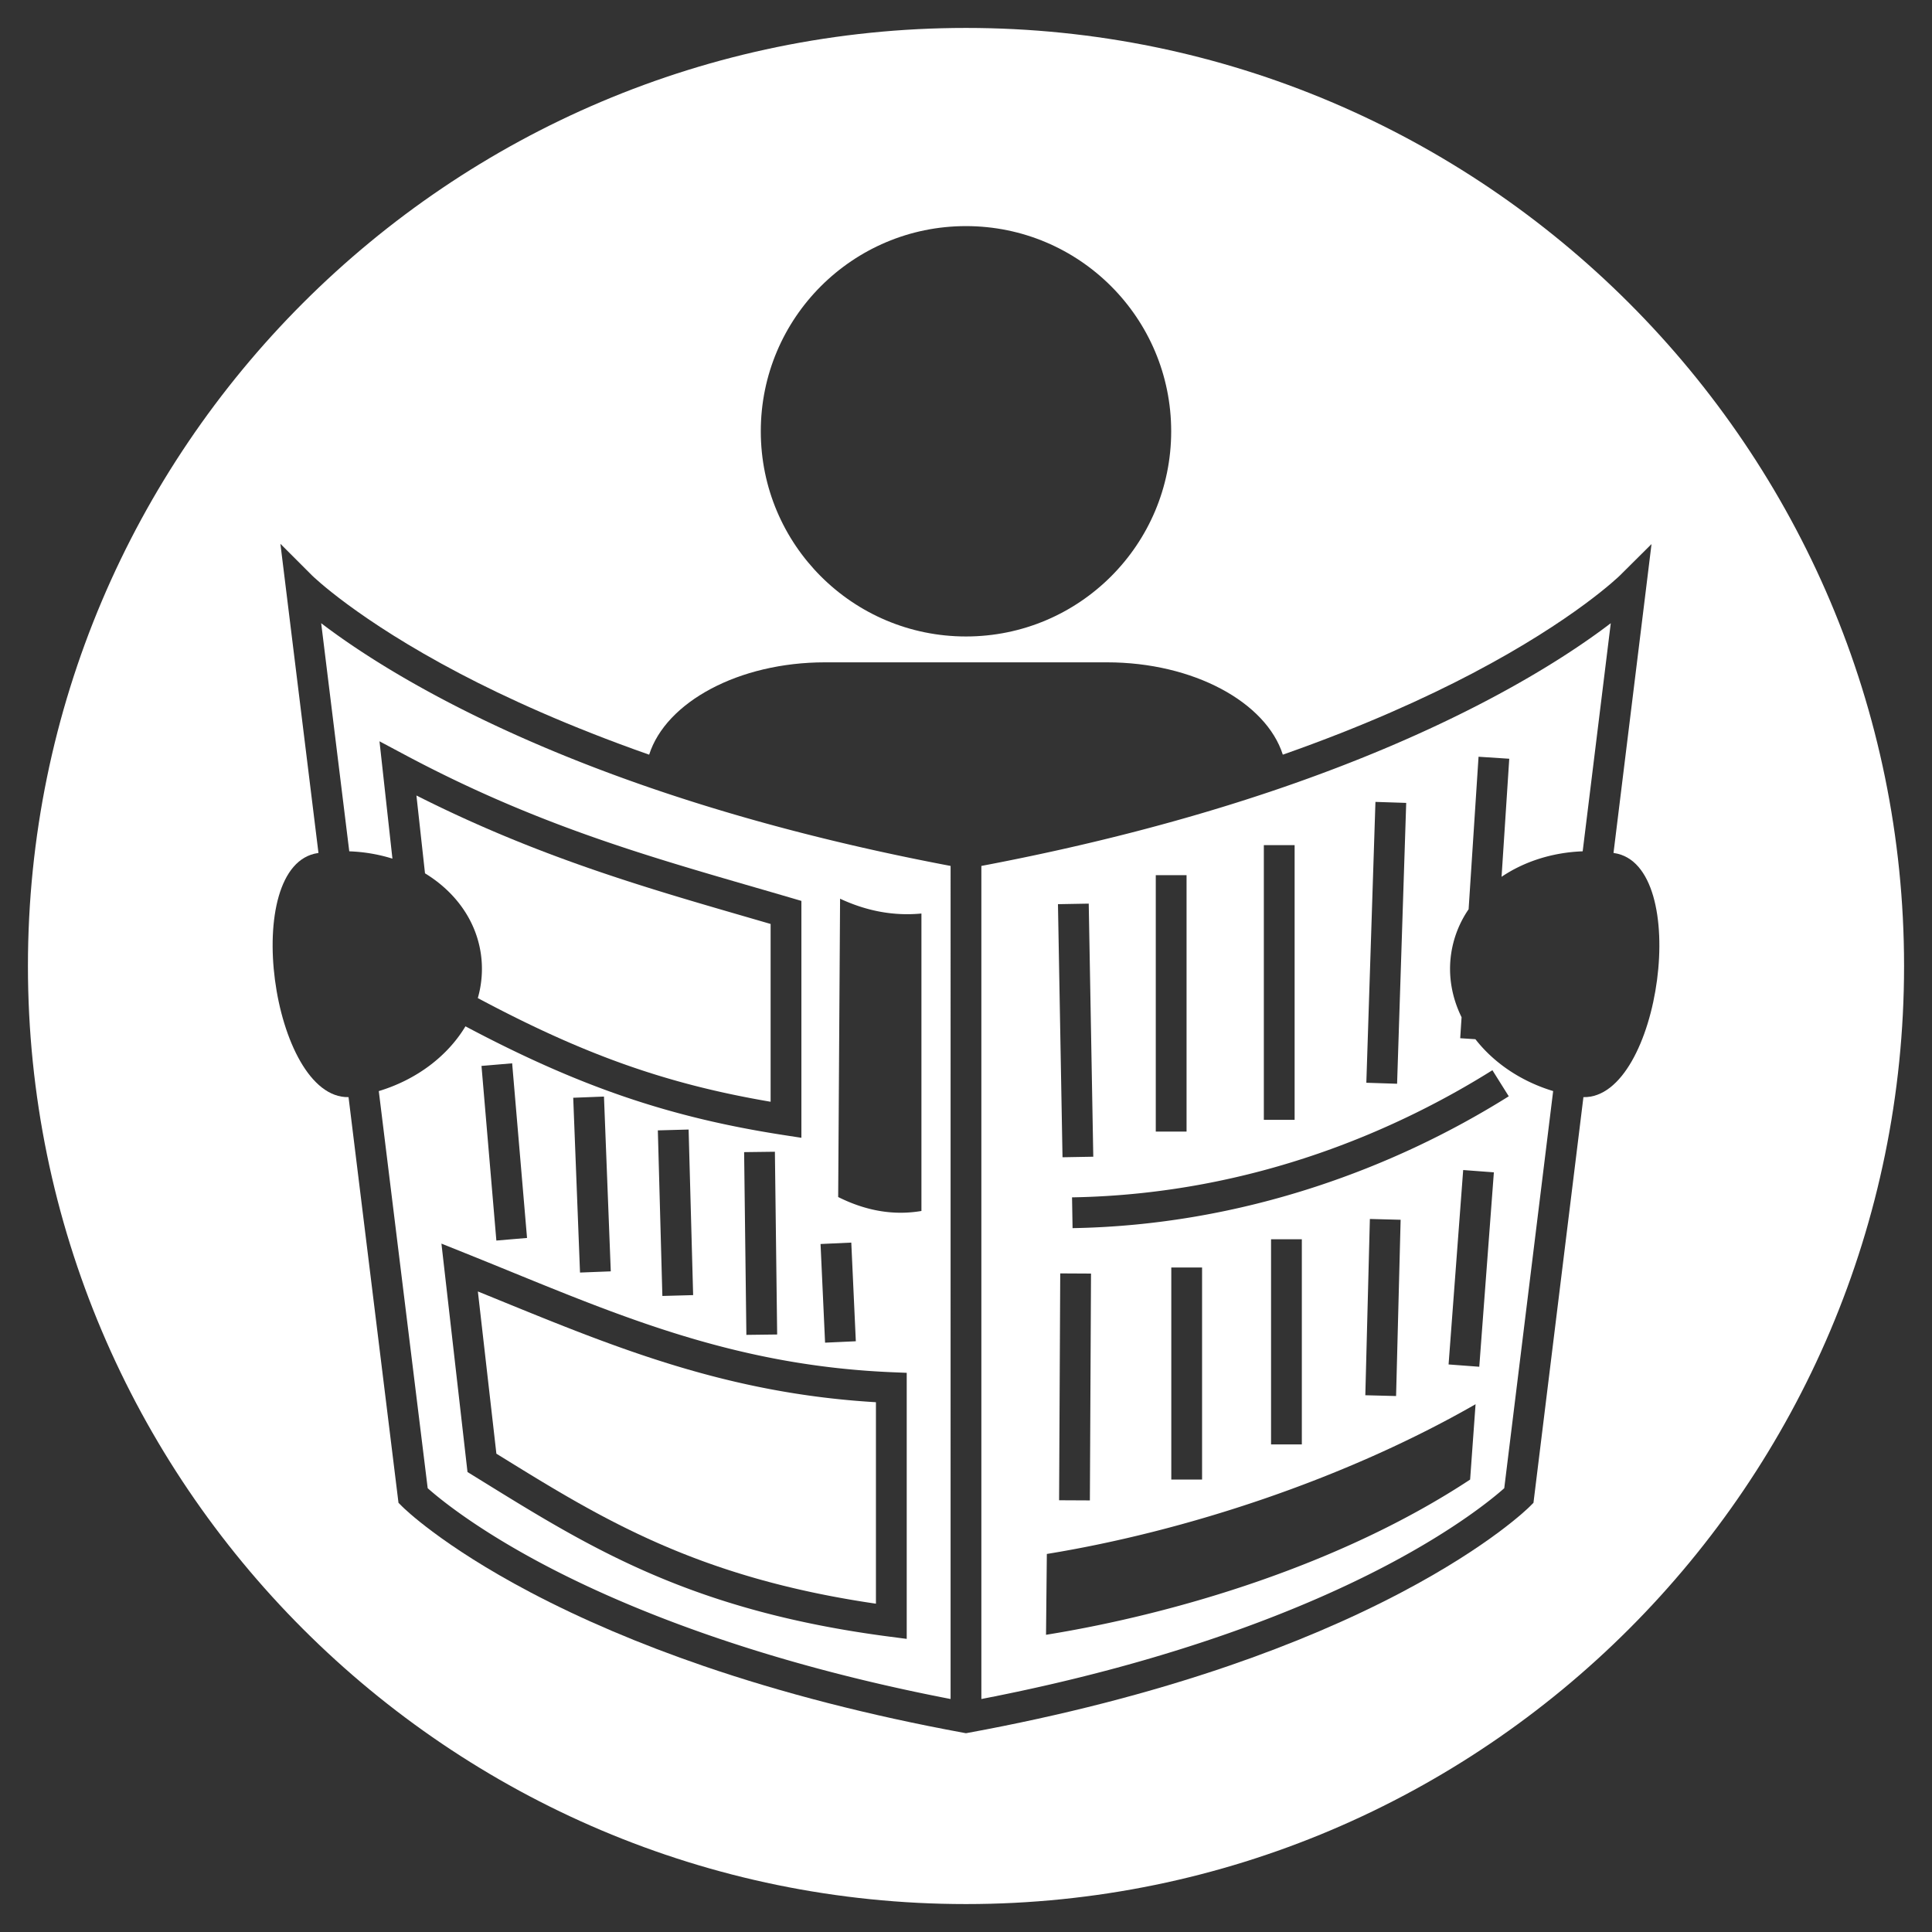<svg xmlns="http://www.w3.org/2000/svg" id="_レイヤー_1" viewBox="0 0 1920 1920"><rect x="0" y="0" width="1920" height="1920" fill="#333333" stroke="none"/><defs><style>.cls-2{stroke-width:0;fill:#fff}</style></defs><path d="M960 27.76C445.96 27.76 27.76 445.96 27.76 960s418.2 932.24 932.24 932.24 932.24-418.2 932.24-932.24S1474.04 27.76 960 27.76m-.02 196.94c112.62 0 203.93 91.29 203.93 203.91s-91.31 203.91-203.93 203.91-203.91-91.29-203.91-203.91S847.38 224.7 959.98 224.7m613.61 865.62-49.65 403.16-3.73 3.72c-1.56 1.56-39.23 38.75-127.24 85.16-51.19 26.99-109.11 51.64-172.14 73.26-78.57 26.96-165.4 49.27-258.08 66.32l-2.77.51-2.77-.51c-92.68-17.05-179.51-39.36-258.08-66.32-63.03-21.62-120.95-46.27-172.15-73.26-88.01-46.41-125.68-83.6-127.24-85.16l-3.73-3.72-49.64-403.16c-76.34 1.58-108.52-231.24-30.4-242.58l.52-.07-37.83-307.24 31.42 31.42c.42.42 44.64 43.8 146.7 97.38 45.79 24.03 108.06 52.56 188.34 80.76 16.61-52.19 88.84-91.77 174.75-91.77h280.24c85.89 0 158.12 39.57 174.74 91.76 80.27-28.19 142.54-56.72 188.33-80.75 102.07-53.58 146.29-96.96 146.72-97.39l31.36-31.16-5.38 43.86-32.4 263.12.55.08c78.13 11.34 45.93 244.22-30.44 242.58" class="cls-2"/><path d="m1572.85 846.03 27.92-226.7c-24.33 18.58-63.9 45.63-121.53 76.02-61.42 32.38-130.92 61.96-206.57 87.91-90.8 31.14-190.8 57.13-297.4 77.29v827.91c195.13-37.7 325.74-92.4 401.65-132.22 69.59-36.5 106.77-67.29 117.99-77.28l48.6-394.67c-32.17-9.71-59.11-28.22-77.27-51.53l-15.1-.98 1.36-20.86c-9.59-19.51-13.55-41.09-10.37-63.02a105 105 0 0 1 17.36-44.29l9.87-151.57 30.52 1.99-7.64 117.33c22.34-15.09 50.35-24.23 80.61-25.33m-205.95-49.12 30.57 1-9.05 279.11-30.57-1zm-110.91 42.97h30.59v273h-30.59zm-107.39 29.84h30.59v254.81h-30.59zm-66.63 28.29 4.52 251.51-30.58.55-4.52-251.51zm2.27 367.65-1.13 225.43-30.59-.15 1.13-225.44zm376.75 204.72c-128.68 84.77-292.81 133.5-421.46 154.26l.81-80.33c137.61-22.4 296.11-74.28 426.06-148.81zm-296.97 0v-210.76h30.59v210.76zm99.14-34.93v-203.89h30.59v203.89zm93.68-48.88 4.52-175.17 30.57.79-4.52 175.17zm113.24-28.31-30.5-2.29 14.51-193.21 30.5 2.29zm13.06-294.7 16.25 25.92a872 872 0 0 1-190.92 89.54c-79.55 26.13-161.16 40.09-242.57 41.49l-.52-30.59c183.8-3.14 328.63-70.45 417.76-126.36m-835.85-280.3c-75.65-25.95-145.15-55.53-206.57-87.91-57.63-30.39-97.19-57.44-121.53-76.02l27.91 226.7c14.99.54 29.42 3.05 42.89 7.28l-12.85-116.62 25.56 13.62c126.93 67.62 234.06 98.66 347.49 131.52q17.59 5.09 35.24 10.25l10.99 3.22v235.42l-17.63-2.72c-112.38-17.35-202.53-47.71-316.22-108.05-17.6 29.31-48.25 52.92-86.13 64.36l48.6 394.65c11.2 9.97 48.37 40.76 118 77.28 75.9 39.82 206.52 94.52 401.65 132.22V860.55c-106.6-20.16-206.6-46.15-297.4-77.29m122.79 361.33 2.25 181.61-30.59.38-2.24-181.61zm-85.75-22.07 4.5 164.55-30.58.84-4.5-164.55zm-84.11-32.77 6.76 173.71-30.57 1.19-6.75-173.71zm-91.25-33.04 14.79 173.55-30.48 2.59-14.78-173.55zm392.12 571.99-17.27-2.25c-195.87-25.51-296.57-87.76-403.18-153.66l-16.05-9.91-25.9-226.99 23.79 9.54c15.41 6.18 30.76 12.45 45.61 18.51 117.8 48.08 229.07 93.5 378.35 99.75l14.65.61zm-85.64-392.42 30.55-1.4 4.51 98.05-30.56 1.4zm100.26-32.83c-27.14 4.62-54.73.15-82.74-13.87l1.89-296.47c27.46 12.82 54.38 17.24 80.85 14.74z" class="cls-2"/><path d="M870.5 1393.51v200.22c-178.11-26.01-273.25-84.82-373.78-146.96l-3.42-2.11-18.4-161.22q10.95 4.45 21.63 8.82c116.51 47.55 226.77 92.56 373.97 101.25M765.83 918.22v176.69c-102.5-17.44-184.8-46.33-290.99-103.03a105 105 0 0 0 3.03-43.98c-4.9-33.75-25.78-61.89-55.51-80l-8.52-77.35c119.23 60.22 225.17 90.91 327.84 120.66z" class="cls-2"/><path d="M0 0h1920v1920H0z" style="fill:none;stroke-width:0"/></svg>